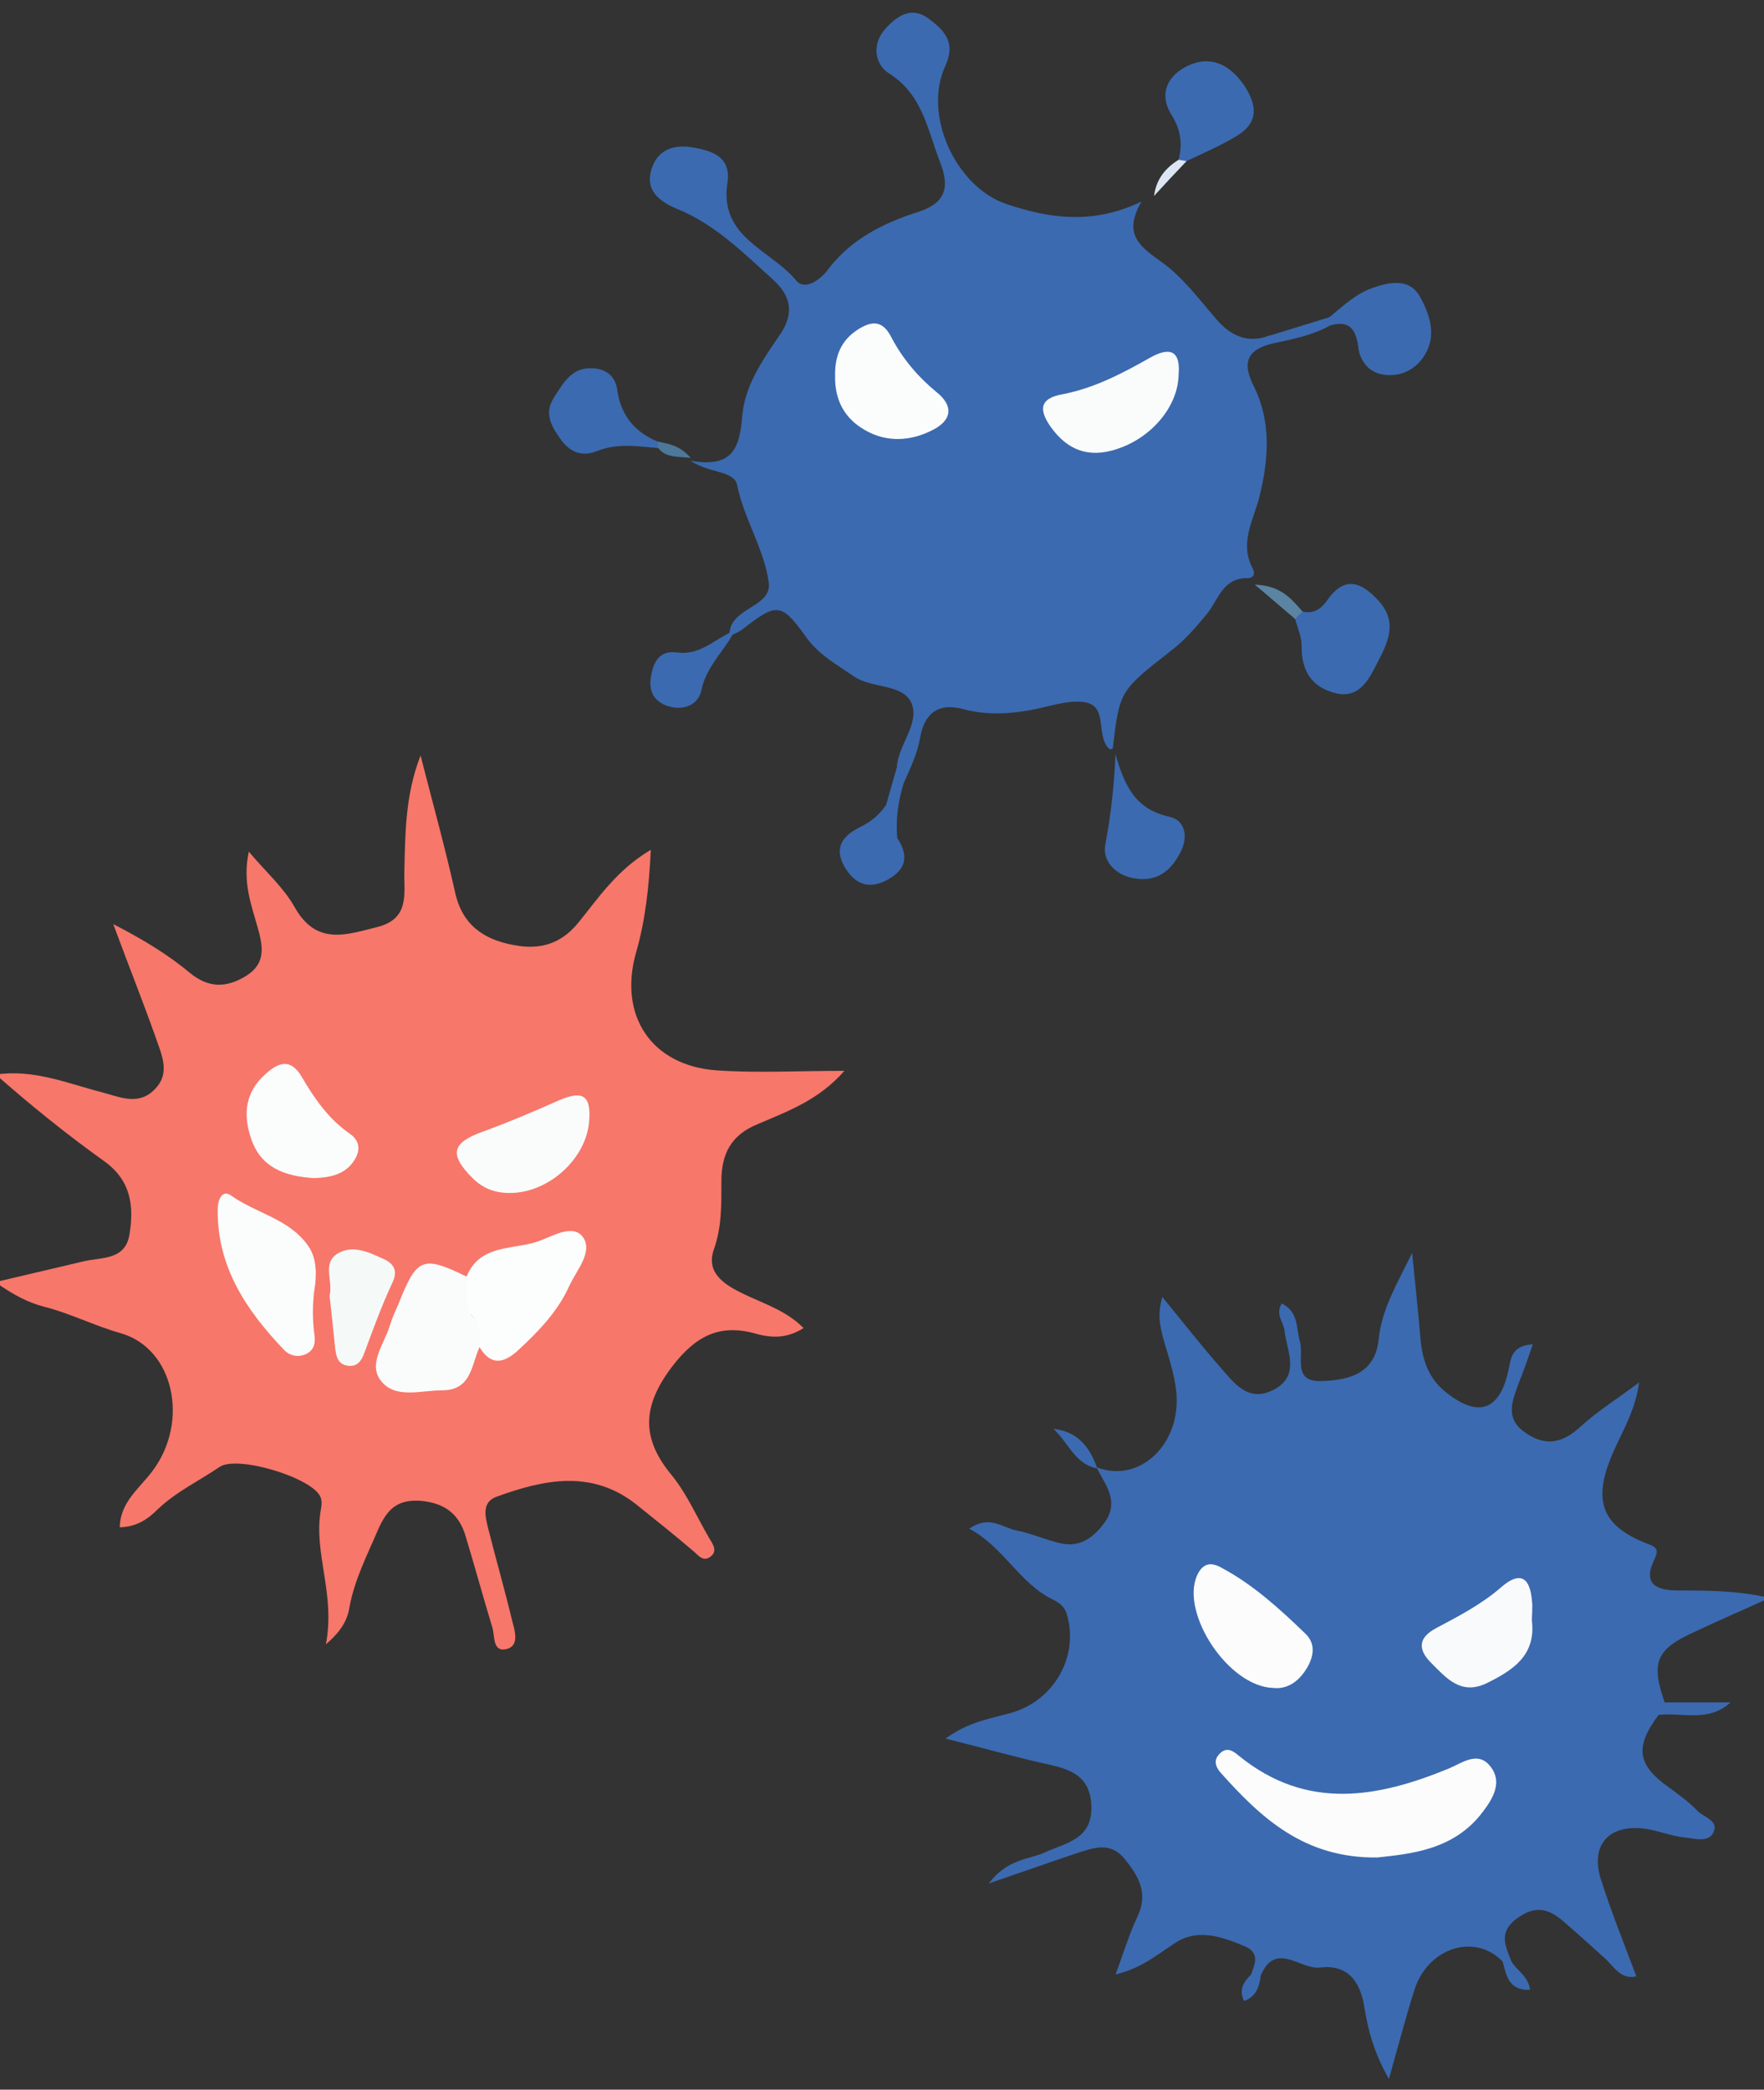 <svg xmlns="http://www.w3.org/2000/svg" viewBox="0 0 38 45" width="38" height="45">
	<rect x="0" y="0" width="38" height="45" fill="#333333" stroke="none"/>
	<style>
		tspan { white-space:pre }
		.shp0 { fill: #3b6ab0 } 
		.shp1 { fill: #fcfcfc } 
		.shp2 { fill: #f9fafb } 
		.shp3 { fill: #f7776a } 
		.shp4 { fill: #fbfdfd } 
		.shp5 { fill: #fafcfc } 
		.shp6 { fill: #fcfefe } 
		.shp7 { fill: #f5faf9 } 
		.shp8 { fill: #5a84a2 } 
		.shp9 { fill: #dce5f3 } 
		.shp10 { fill: #4d7899 } 
	</style>
	<g id="&lt;Group&gt;">
		<path id="&lt;Path&gt;" class="shp0" d="M19.33 18.05C19.08 17.86 19.3 17.52 19.09 17.33C19.17 17.06 19.24 16.79 19.32 16.53C19.37 16.64 19.42 16.75 19.47 16.86C19.35 17.24 19.29 17.64 19.33 18.05Z" />
		<g id="&lt;Group&gt;">
			<path id="&lt;Path&gt;" class="shp0" d="M35.73 36.93C35.21 37.62 35.27 38.01 35.95 38.49C36.17 38.65 36.39 38.81 36.57 39C36.71 39.14 37.05 39.21 36.9 39.48C36.79 39.68 36.5 39.59 36.29 39.57C36 39.54 35.72 39.42 35.43 39.38C34.65 39.28 34.25 39.74 34.49 40.48C34.71 41.17 34.98 41.84 35.25 42.56C34.9 42.64 34.76 42.33 34.56 42.16C34.29 41.92 34.02 41.67 33.74 41.43C33.43 41.15 33.14 40.99 32.71 41.29C32.27 41.59 32.42 41.89 32.56 42.24C32.49 42.3 32.43 42.29 32.37 42.24C31.77 41.62 30.76 41.94 30.47 42.85C30.28 43.45 30.12 44.06 29.92 44.77C29.6 44.21 29.47 43.72 29.39 43.22C29.3 42.65 29.02 42.3 28.43 42.37C28.01 42.42 27.48 41.79 27.16 42.54C27.09 42.6 27.01 42.59 26.95 42.52C27.04 42.28 27.14 42.05 26.81 41.91C26.3 41.7 25.78 41.51 25.27 41.87C24.91 42.11 24.57 42.39 24.03 42.52C24.2 42.07 24.32 41.66 24.5 41.28C24.75 40.76 24.52 40.39 24.21 40.01C23.9 39.65 23.54 39.8 23.19 39.91C22.62 40.1 22.06 40.3 21.3 40.56C21.71 40.02 22.16 40.05 22.51 39.89C22.97 39.68 23.53 39.61 23.51 38.9C23.49 38.17 22.96 38.08 22.42 37.96C21.77 37.81 21.13 37.63 20.37 37.44C20.87 37.07 21.35 37.01 21.8 36.88C22.72 36.61 23.25 35.65 22.98 34.76C22.94 34.61 22.83 34.52 22.69 34.45C21.96 34.1 21.63 33.32 20.88 32.92C21.32 32.61 21.61 32.91 21.91 32.96C22.22 33.02 22.52 33.16 22.83 33.23C23.23 33.33 23.53 33.14 23.77 32.82C24.13 32.36 23.83 32 23.63 31.62L23.63 31.6C24.55 31.95 25.45 31.1 25.34 29.97C25.3 29.59 25.17 29.21 25.06 28.83C25 28.58 24.92 28.33 25.04 27.93C25.48 28.47 25.85 28.94 26.25 29.4C26.57 29.76 26.88 30.24 27.47 29.91C28.01 29.6 27.72 29.09 27.67 28.65C27.65 28.47 27.47 28.31 27.61 28.07C27.98 28.25 27.92 28.6 28 28.88C28.1 29.21 27.82 29.77 28.48 29.74C29.08 29.72 29.63 29.57 29.7 28.83C29.77 28.17 30.12 27.6 30.42 26.98C30.48 27.6 30.55 28.22 30.6 28.83C30.64 29.29 30.78 29.7 31.16 29.99C31.84 30.53 32.3 30.38 32.49 29.53C32.55 29.27 32.54 28.98 33.02 28.95C32.92 29.24 32.83 29.5 32.73 29.75C32.59 30.14 32.39 30.54 32.87 30.86C33.31 31.16 33.67 31.07 34.05 30.72C34.41 30.39 34.83 30.13 35.31 29.77C35.22 30.44 34.89 30.91 34.69 31.42C34.33 32.33 34.52 32.85 35.43 33.22C35.66 33.31 35.76 33.33 35.63 33.6C35.38 34.13 35.71 34.25 36.15 34.25C36.79 34.25 37.42 34.25 38.12 34.41C37.55 34.67 36.97 34.92 36.4 35.19C35.67 35.54 35.57 35.83 35.86 36.66C35.95 36.82 35.8 36.86 35.73 36.93Z" />
			<path id="&lt;Path&gt;" class="shp0" d="M35.73 36.93C35.77 36.84 35.82 36.75 35.86 36.66C36.34 36.66 36.81 36.66 37.28 36.66C36.8 37.1 36.24 36.87 35.73 36.93Z" />
			<path id="&lt;Path&gt;" class="shp0" d="M23.63 31.6L23.63 31.62C23.15 31.53 23.01 31.05 22.69 30.77C23.2 30.82 23.47 31.15 23.63 31.6Z" />
			<path id="&lt;Path&gt;" class="shp0" d="M32.37 42.24C32.43 42.24 32.5 42.24 32.56 42.24C32.68 42.44 32.92 42.55 32.96 42.85C32.5 42.87 32.45 42.54 32.37 42.24Z" />
			<path id="&lt;Path&gt;" class="shp0" d="M26.95 42.52C27.02 42.53 27.09 42.54 27.16 42.54C27.13 42.78 27.06 43 26.8 43.09C26.68 42.85 26.79 42.68 26.95 42.52Z" />
			<path id="&lt;Path&gt;" class="shp1" d="M29.67 40C28.09 40.02 27.16 39.14 26.3 38.18C26.2 38.07 26.13 37.92 26.26 37.78C26.43 37.59 26.58 37.72 26.7 37.82C28.15 38.99 29.67 38.72 31.22 38.08C31.5 37.96 31.83 37.71 32.09 38.02C32.38 38.36 32.17 38.72 31.94 39.02C31.33 39.83 30.42 39.92 29.67 40Z" />
			<path id="&lt;Path&gt;" class="shp1" d="M27.44 36.35C26.46 36.33 25.42 34.73 25.79 33.92C25.92 33.64 26.11 33.64 26.33 33.77C27 34.13 27.56 34.64 28.11 35.17C28.34 35.38 28.31 35.65 28.16 35.91C27.99 36.2 27.74 36.38 27.44 36.35Z" />
			<path id="&lt;Path&gt;" class="shp2" d="M33 34.9C33.09 35.65 32.59 35.97 32.02 36.25C31.47 36.51 31.16 36.14 30.83 35.81C30.53 35.51 30.56 35.26 30.94 35.06C31.43 34.8 31.93 34.54 32.35 34.17C32.76 33.82 32.96 33.99 33 34.46C33.02 34.61 33 34.75 33 34.9Z" />
		</g>
		<g id="&lt;Group&gt;">
			<g id="&lt;Group&gt;">
				<path id="&lt;Path&gt;" class="shp3" d="M2.44 19.9C3.1 20.24 3.62 20.56 4.09 20.95C4.49 21.28 4.88 21.28 5.31 21.01C5.74 20.74 5.66 20.36 5.55 19.97C5.41 19.47 5.22 18.99 5.36 18.34C5.72 18.77 6.11 19.11 6.35 19.54C6.82 20.37 7.46 20.13 8.14 19.96C8.83 19.78 8.7 19.24 8.71 18.77C8.73 17.94 8.73 17.11 9.06 16.27C9.31 17.25 9.58 18.22 9.8 19.2C9.95 19.91 10.41 20.23 11.06 20.35C11.61 20.46 12.07 20.34 12.45 19.88C12.89 19.34 13.28 18.74 14.02 18.3C13.98 19.12 13.9 19.83 13.7 20.52C13.32 21.87 14.03 22.95 15.44 23.05C16.31 23.11 17.2 23.06 18.19 23.06C17.64 23.69 16.97 23.93 16.34 24.2C15.74 24.44 15.54 24.85 15.54 25.45C15.54 25.94 15.55 26.42 15.38 26.9C15.24 27.29 15.44 27.54 15.78 27.74C16.28 28.03 16.88 28.16 17.31 28.6C16.96 28.82 16.64 28.82 16.28 28.72C15.5 28.5 14.98 28.77 14.47 29.44C13.83 30.29 13.81 30.98 14.48 31.78C14.8 32.18 15.01 32.66 15.27 33.11C15.34 33.23 15.46 33.38 15.33 33.5C15.15 33.67 15.04 33.48 14.91 33.38C14.51 33.04 14.11 32.72 13.71 32.4C12.75 31.64 11.72 31.86 10.7 32.23C10.36 32.35 10.46 32.68 10.52 32.93C10.69 33.6 10.88 34.26 11.04 34.93C11.1 35.14 11.18 35.44 10.92 35.51C10.61 35.59 10.66 35.24 10.61 35.06C10.41 34.4 10.23 33.74 10.03 33.08C9.89 32.61 9.59 32.37 9.07 32.32C8.54 32.28 8.33 32.52 8.14 32.95C7.91 33.49 7.64 34.01 7.53 34.6C7.49 34.86 7.38 35.1 7.02 35.41C7.23 34.32 6.75 33.45 6.91 32.52C6.93 32.42 6.94 32.31 6.9 32.23C6.72 31.82 5.11 31.33 4.73 31.59C4.29 31.89 3.8 32.12 3.4 32.5C3.19 32.71 2.95 32.88 2.58 32.89C2.59 32.34 3.01 32.05 3.29 31.67C4.08 30.61 3.75 29.04 2.6 28.71C2.03 28.55 1.51 28.28 0.95 28.14C0.61 28.05 0.31 27.9 -0.1 27.61C0.62 27.44 1.21 27.3 1.81 27.16C2.2 27.07 2.7 27.14 2.79 26.58C2.89 25.97 2.82 25.42 2.25 25.01C1.44 24.43 0.67 23.81 -0.09 23.14C0.73 23.02 1.45 23.33 2.19 23.52C2.6 23.63 3 23.82 3.35 23.44C3.68 23.09 3.47 22.69 3.35 22.33C3.08 21.57 2.78 20.82 2.44 19.9Z" />
			</g>
			<path id="&lt;Path&gt;" class="shp4" d="M6.79 27.66C6.74 27.94 6.72 28.33 6.77 28.72C6.8 28.9 6.78 29.07 6.59 29.16C6.41 29.24 6.23 29.19 6.11 29.06C5.3 28.21 4.67 27.27 4.69 26.03C4.69 25.85 4.78 25.61 4.97 25.74C5.5 26.12 6.2 26.24 6.61 26.79C6.78 27.01 6.83 27.28 6.79 27.66Z" />
			<path id="&lt;Path&gt;" class="shp5" d="M10.33 29.01C10.15 29.4 10.16 29.94 9.52 29.94C9.07 29.94 8.52 30.13 8.21 29.74C7.92 29.38 8.27 28.95 8.39 28.57C8.44 28.4 8.51 28.25 8.58 28.09C8.98 27.08 9.1 27.03 10.05 27.49C10.17 27.59 10.18 27.72 10.17 27.86C10.17 27.93 10.17 28.01 10.15 28.08C10.07 28.3 10.17 28.4 10.39 28.42C10.51 28.63 10.53 28.83 10.33 29.01Z" />
			<path id="&lt;Path&gt;" class="shp6" d="M10.33 29.01C10.33 28.79 10.41 28.56 10.22 28.38C10.06 28.26 10.06 28.08 10.05 27.91C10.05 27.77 10.05 27.63 10.05 27.49C10.33 26.81 11.01 26.91 11.54 26.75C11.86 26.65 12.32 26.34 12.55 26.63C12.79 26.95 12.42 27.35 12.26 27.7C12.01 28.25 11.6 28.67 11.17 29.07C10.87 29.35 10.58 29.43 10.33 29.01Z" />
			<path id="&lt;Path&gt;" class="shp4" d="M6.76 25.37C6.14 25.33 5.62 25.15 5.41 24.52C5.23 24 5.28 23.51 5.73 23.12C6.02 22.86 6.27 22.8 6.5 23.19C6.77 23.65 7.07 24.09 7.53 24.41C7.72 24.54 7.77 24.72 7.67 24.92C7.48 25.29 7.12 25.36 6.76 25.37Z" />
			<path id="&lt;Path&gt;" class="shp5" d="M10.97 25.69C10.66 25.69 10.4 25.59 10.18 25.37C9.67 24.86 9.73 24.61 10.4 24.37C10.95 24.17 11.49 23.94 12.03 23.7C12.56 23.47 12.74 23.59 12.69 24.16C12.62 24.97 11.8 25.7 10.97 25.69Z" />
			<path id="&lt;Path&gt;" class="shp7" d="M7.1 27.9C7.18 27.58 6.93 27.2 7.28 26.99C7.61 26.8 7.95 26.97 8.26 27.11C8.48 27.21 8.58 27.36 8.45 27.63C8.22 28.12 8.04 28.62 7.85 29.13C7.79 29.3 7.7 29.44 7.49 29.41C7.28 29.38 7.24 29.21 7.22 29.03C7.18 28.65 7.14 28.26 7.1 27.9Z" />
		</g>
		<g id="&lt;Group&gt;">
			<path id="&lt;Path&gt;" class="shp0" d="M15.71 13.63C15.72 13.59 15.73 13.54 15.74 13.5C15.9 13.07 16.63 13.03 16.56 12.54C16.46 11.82 16.03 11.18 15.88 10.45C15.82 10.13 15.29 10.2 14.87 9.92C15.81 10.09 15.93 9.62 15.99 8.96C16.04 8.32 16.42 7.76 16.78 7.24C17.11 6.77 17.06 6.39 16.65 6.02C16.01 5.44 15.4 4.83 14.59 4.5C14.2 4.34 13.87 4.09 14.05 3.6C14.18 3.23 14.51 3.11 14.89 3.17C15.33 3.24 15.76 3.37 15.67 3.94C15.49 5.12 16.61 5.38 17.15 6.04C17.34 6.27 17.68 6.02 17.84 5.8C18.34 5.14 19.04 4.8 19.79 4.56C20.38 4.37 20.46 4.02 20.25 3.49C19.98 2.8 19.88 2.04 19.15 1.58C18.85 1.39 18.76 0.95 19.09 0.6C19.34 0.33 19.64 0.14 19.99 0.39C20.32 0.64 20.61 0.89 20.36 1.43C19.88 2.48 20.59 4.02 21.67 4.39C22.59 4.7 23.53 4.85 24.59 4.34C24.18 5.05 24.56 5.31 25.02 5.64C25.47 5.96 25.82 6.43 26.19 6.86C26.48 7.2 26.82 7.39 27.28 7.25C27.43 7.18 27.47 7.26 27.45 7.39C26.9 7.51 26.73 7.77 27.01 8.32C27.39 9.08 27.33 9.89 27.13 10.7C27 11.21 26.69 11.7 26.99 12.25C27.05 12.37 26.99 12.45 26.88 12.45C26.34 12.44 26.25 12.91 26 13.22C25.77 13.5 25.52 13.79 25.23 14.01C24.12 14.88 24.12 14.87 23.97 16.12C23.95 16.13 23.92 16.14 23.9 16.13C23.59 15.86 23.89 15.2 23.36 15.12C22.99 15.07 22.59 15.22 22.21 15.29C21.72 15.38 21.23 15.4 20.75 15.27C20.18 15.12 19.91 15.39 19.82 15.89C19.76 16.24 19.61 16.54 19.47 16.86C19.19 16.85 19.3 16.67 19.32 16.53C19.34 16.04 19.83 15.58 19.63 15.13C19.43 14.72 18.79 14.83 18.4 14.57C18.04 14.32 17.65 14.11 17.38 13.74C16.84 12.98 16.74 12.97 16.01 13.54C15.94 13.6 15.86 13.63 15.78 13.67C15.76 13.66 15.73 13.65 15.71 13.63Z" />
			<path id="&lt;Path&gt;" class="shp0" d="M28.06 13.17C28.32 13.23 28.48 13.09 28.61 12.9C29 12.36 29.37 12.58 29.7 12.94C30.17 13.46 29.83 13.95 29.59 14.43C29.42 14.75 29.2 15.03 28.78 14.93C28.25 14.8 28.03 14.44 28.04 13.9C28.04 13.71 27.95 13.52 27.9 13.33C27.86 13.19 27.91 13.13 28.06 13.17Z" />
			<path id="&lt;Path&gt;" class="shp0" d="M28.64 6.83C28.92 6.6 29.19 6.34 29.54 6.21C29.93 6.07 30.36 5.98 30.59 6.39C30.82 6.81 30.98 7.3 30.61 7.76C30.41 8 30.13 8.11 29.82 8.07C29.49 8.03 29.3 7.78 29.26 7.48C29.21 7.08 29.06 6.89 28.65 7.01C28.61 6.97 28.6 6.93 28.61 6.89C28.62 6.85 28.63 6.83 28.64 6.83Z" />
			<path id="&lt;Path&gt;" class="shp0" d="M25.39 3.44C25.48 3.09 25.43 2.78 25.24 2.48C24.95 2.02 25.16 1.63 25.56 1.43C26.06 1.18 26.48 1.37 26.81 1.85C27.08 2.27 27.11 2.63 26.67 2.91C26.32 3.13 25.93 3.29 25.56 3.47C25.49 3.51 25.44 3.5 25.39 3.44Z" />
			<path id="&lt;Path&gt;" class="shp0" d="M14.18 9.65C13.74 9.61 13.3 9.54 12.87 9.71C12.55 9.84 12.3 9.75 12.1 9.49C11.89 9.2 11.7 8.91 11.94 8.55C12.12 8.27 12.3 7.94 12.69 7.93C13.01 7.92 13.26 8.06 13.3 8.42C13.38 8.95 13.68 9.31 14.17 9.51C14.22 9.54 14.23 9.57 14.22 9.6C14.21 9.63 14.19 9.65 14.18 9.65Z" />
			<path id="&lt;Path&gt;" class="shp0" d="M24.03 16.24C24.22 16.91 24.45 17.43 25.2 17.59C25.51 17.66 25.6 17.99 25.45 18.31C25.25 18.73 24.95 18.99 24.47 18.92C24.06 18.87 23.74 18.56 23.81 18.19C23.93 17.55 24 16.93 24.03 16.24Z" />
			<path id="&lt;Path&gt;" class="shp0" d="M19.33 18.05C19.61 18.47 19.49 18.77 19.05 18.98C18.65 19.16 18.38 18.99 18.19 18.66C17.95 18.24 18.17 17.98 18.55 17.8C18.77 17.69 18.95 17.54 19.09 17.33C19.46 17.47 19.14 17.84 19.33 18.05Z" />
			<path id="&lt;Path&gt;" class="shp0" d="M15.71 13.63C15.74 13.63 15.76 13.65 15.78 13.67C15.55 14.07 15.21 14.38 15.11 14.86C15.05 15.17 14.74 15.31 14.4 15.21C14.11 15.12 13.97 14.91 14.02 14.59C14.07 14.27 14.19 14 14.58 14.05C15.04 14.12 15.35 13.81 15.71 13.63Z" />
			<path id="&lt;Path&gt;" class="shp0" d="M28.64 6.83C28.64 6.89 28.65 6.95 28.65 7.01C28.28 7.22 27.86 7.3 27.45 7.39C27.39 7.35 27.34 7.3 27.28 7.25C27.73 7.11 28.19 6.97 28.64 6.83Z" />
			<path id="&lt;Path&gt;" class="shp8" d="M28.06 13.17C28 13.22 27.95 13.28 27.9 13.33C27.65 13.12 27.4 12.9 27.03 12.59C27.6 12.61 27.82 12.9 28.06 13.17Z" />
			<path id="&lt;Path&gt;" class="shp9" d="M25.39 3.44C25.45 3.45 25.5 3.46 25.56 3.47C25.32 3.72 25.09 3.97 24.86 4.22C24.91 3.84 25.12 3.61 25.39 3.44Z" />
			<path id="&lt;Path&gt;" class="shp10" d="M14.18 9.65C14.17 9.6 14.17 9.56 14.17 9.51C14.39 9.56 14.62 9.57 14.88 9.86C14.55 9.83 14.34 9.85 14.18 9.65Z" />
			<path id="&lt;Path&gt;" class="shp4" d="M17.99 8.1C17.98 7.68 18.11 7.33 18.49 7.09C18.78 6.91 19.01 6.89 19.2 7.26C19.44 7.72 19.77 8.11 20.17 8.44C20.56 8.75 20.49 9.05 20.11 9.25C19.64 9.5 19.11 9.54 18.63 9.26C18.19 9.01 17.98 8.61 17.99 8.1Z" />
			<path id="&lt;Path&gt;" class="shp5" d="M25.39 8.06C25.38 8.76 24.8 9.43 24.06 9.67C23.46 9.87 23 9.7 22.64 9.2C22.39 8.85 22.37 8.58 22.89 8.49C23.57 8.36 24.18 8.04 24.78 7.7C25.23 7.45 25.43 7.58 25.39 8.06Z" />
		</g>
	</g>
</svg>